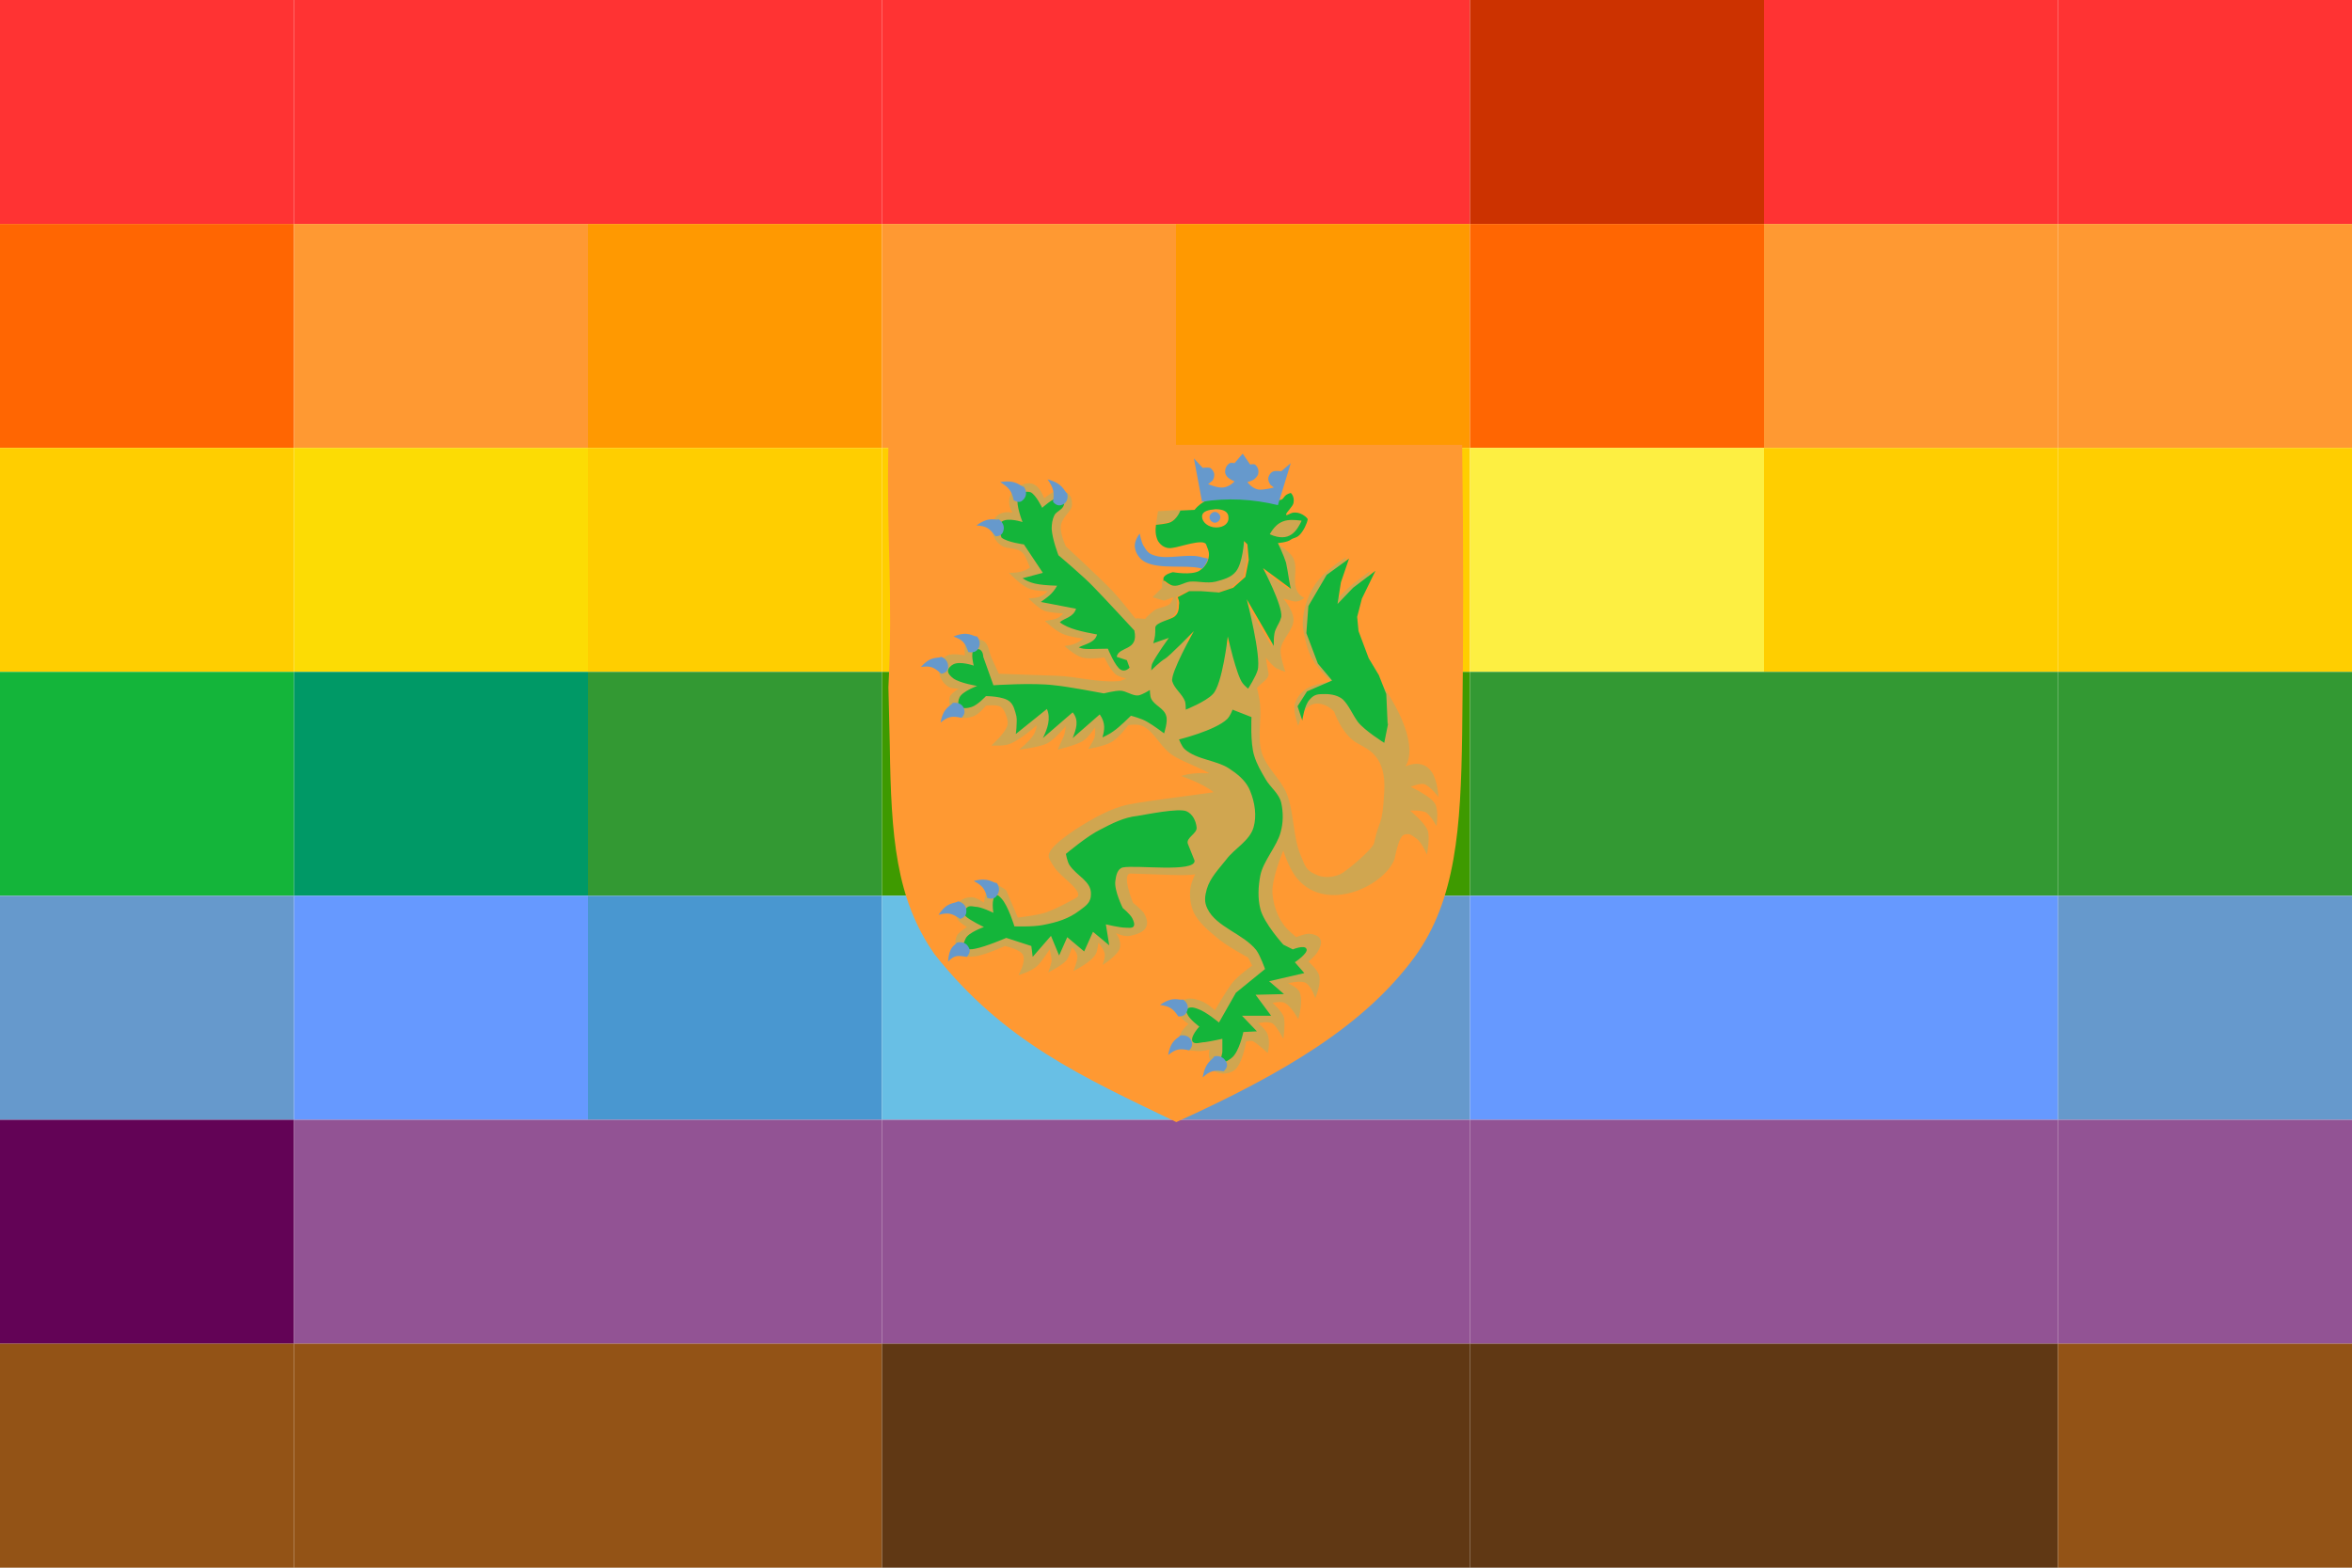 <?xml version="1.0" encoding="utf-8" ?>
<svg baseProfile="full" height="100px" version="1.1" width="150px" xmlns="http://www.w3.org/2000/svg" xmlns:ev="http://www.w3.org/2001/xml-events" xmlns:xlink="http://www.w3.org/1999/xlink"><defs><clipPath id="mask0"><rect height="100" width="150" x="0" y="0" /></clipPath></defs><g clip-path="url(#mask0)"><rect fill="#ff3333" height="14.286" stroke="none" width="18.75" x="0.0" y="0.0" /><rect fill="#ff6602" height="14.286" stroke="none" width="18.75" x="0.0" y="14.286" /><rect fill="#ffce00" height="14.286" stroke="none" width="18.75" x="0.0" y="28.571" /><rect fill="#14b53a" height="14.286" stroke="none" width="18.75" x="0.0" y="42.857" /><rect fill="#6699cc" height="14.286" stroke="none" width="18.75" x="0.0" y="57.143" /><rect fill="#630356" height="14.286" stroke="none" width="18.75" x="0.0" y="71.429" /><rect fill="#935316" height="14.286" stroke="none" width="18.75" x="0.0" y="85.714" /><rect fill="#ff3333" height="14.286" stroke="none" width="18.75" x="18.75" y="0.0" /><rect fill="#ff9932" height="14.286" stroke="none" width="18.75" x="18.75" y="14.286" /><rect fill="#fcdc04" height="14.286" stroke="none" width="18.75" x="18.75" y="28.571" /><rect fill="#009966" height="14.286" stroke="none" width="18.75" x="18.75" y="42.857" /><rect fill="#6699ff" height="14.286" stroke="none" width="18.75" x="18.75" y="57.143" /><rect fill="#925394" height="14.286" stroke="none" width="18.75" x="18.75" y="71.429" /><rect fill="#935316" height="14.286" stroke="none" width="18.75" x="18.75" y="85.714" /><rect fill="#ff3333" height="14.286" stroke="none" width="18.75" x="37.5" y="0.0" /><rect fill="#ff9901" height="14.286" stroke="none" width="18.75" x="37.5" y="14.286" /><rect fill="#ffce00" height="14.286" stroke="none" width="18.75" x="37.5" y="28.571" /><rect fill="#339933" height="14.286" stroke="none" width="18.75" x="37.5" y="42.857" /><rect fill="#4997d0" height="14.286" stroke="none" width="18.75" x="37.5" y="57.143" /><rect fill="#925394" height="14.286" stroke="none" width="18.75" x="37.5" y="71.429" /><rect fill="#935316" height="14.286" stroke="none" width="18.75" x="37.5" y="85.714" /><rect fill="#ff3333" height="14.286" stroke="none" width="18.75" x="56.25" y="0.0" /><rect fill="#ff9932" height="14.286" stroke="none" width="18.75" x="56.25" y="14.286" /><rect fill="#ffce00" height="14.286" stroke="none" width="18.75" x="56.25" y="28.571" /><rect fill="#3e9a00" height="14.286" stroke="none" width="18.75" x="56.25" y="42.857" /><rect fill="#68bfe5" height="14.286" stroke="none" width="18.75" x="56.25" y="57.143" /><rect fill="#925394" height="14.286" stroke="none" width="18.75" x="56.25" y="71.429" /><rect fill="#603814" height="14.286" stroke="none" width="18.75" x="56.25" y="85.714" /><rect fill="#ff3333" height="14.286" stroke="none" width="18.75" x="75.0" y="0.0" /><rect fill="#ff9901" height="14.286" stroke="none" width="18.75" x="75.0" y="14.286" /><rect fill="#ffce00" height="14.286" stroke="none" width="18.75" x="75.0" y="28.571" /><rect fill="#3e9a00" height="14.286" stroke="none" width="18.75" x="75.0" y="42.857" /><rect fill="#6699cc" height="14.286" stroke="none" width="18.75" x="75.0" y="57.143" /><rect fill="#925394" height="14.286" stroke="none" width="18.75" x="75.0" y="71.429" /><rect fill="#603814" height="14.286" stroke="none" width="18.75" x="75.0" y="85.714" /><rect fill="#cc3200" height="14.286" stroke="none" width="18.75" x="93.75" y="0.0" /><rect fill="#ff6602" height="14.286" stroke="none" width="18.75" x="93.75" y="14.286" /><rect fill="#fdef42" height="14.286" stroke="none" width="18.75" x="93.75" y="28.571" /><rect fill="#339933" height="14.286" stroke="none" width="18.75" x="93.75" y="42.857" /><rect fill="#6699ff" height="14.286" stroke="none" width="18.75" x="93.75" y="57.143" /><rect fill="#925394" height="14.286" stroke="none" width="18.75" x="93.75" y="71.429" /><rect fill="#603814" height="14.286" stroke="none" width="18.75" x="93.75" y="85.714" /><rect fill="#ff3333" height="14.286" stroke="none" width="18.75" x="112.5" y="0.0" /><rect fill="#ff9932" height="14.286" stroke="none" width="18.75" x="112.5" y="14.286" /><rect fill="#ffce00" height="14.286" stroke="none" width="18.75" x="112.5" y="28.571" /><rect fill="#339933" height="14.286" stroke="none" width="18.75" x="112.5" y="42.857" /><rect fill="#6699ff" height="14.286" stroke="none" width="18.75" x="112.5" y="57.143" /><rect fill="#925394" height="14.286" stroke="none" width="18.75" x="112.5" y="71.429" /><rect fill="#603814" height="14.286" stroke="none" width="18.75" x="112.5" y="85.714" /><rect fill="#ff3333" height="14.286" stroke="none" width="18.75" x="131.25" y="0.0" /><rect fill="#ff9932" height="14.286" stroke="none" width="18.75" x="131.25" y="14.286" /><rect fill="#ffce00" height="14.286" stroke="none" width="18.75" x="131.25" y="28.571" /><rect fill="#339933" height="14.286" stroke="none" width="18.75" x="131.25" y="42.857" /><rect fill="#6699cc" height="14.286" stroke="none" width="18.75" x="131.25" y="57.143" /><rect fill="#925394" height="14.286" stroke="none" width="18.75" x="131.25" y="71.429" /><rect fill="#935316" height="14.286" stroke="none" width="18.75" x="131.25" y="85.714" /></g><g transform="translate(53.376, 28.376) scale(0.432) rotate(0, 50.0, 50.0)"><path d="M 7.8,44.3 C 8.0,58.0 8.7,67.0 14.4,75.2 C 24.6,88.1 36.2,93.3 50.1,100.0 C 66.0,92.8 77.9,85.7 85.3,75.6 C 91.4,67.2 92.1,56.5 92.3,42.8 C 92.5,28.5 92.5,14.3 92.3,0.0 L 7.6,0.0 C 7.3,14.3 8.3,21.6 7.6,35.8 L 7.8,44.3" fill="#ff9932" stroke="none" stroke-width="0px" /><path d="M 88.3,53.0 C 88.9,54.1 88.5,56.3 88.5,56.3 C 88.5,56.3 87.8,54.9 87.0,54.3 C 86.3,53.9 84.6,54.0 84.6,54.0 C 84.6,54.0 86.7,55.7 87.2,56.9 C 87.6,58.0 87.1,60.5 87.1,60.5 C 87.1,60.5 86.3,58.6 85.5,58.1 C 84.9,57.7 84.7,57.4 84.0,57.5 C 83.4,57.6 83.0,57.9 82.3,61.2 L 82.3,61.2 C 80.8,65.1 72.4,69.2 68.0,64.1 C 66.7,62.6 65.9,59.9 65.9,59.9 C 65.9,59.9 64.1,64.1 64.3,66.3 C 64.5,68.5 65.4,70.6 66.9,71.9 L 67.8,72.7 C 67.8,72.7 69.2,72.1 69.9,72.2 C 70.5,72.3 71.2,72.5 71.4,73.1 C 71.6,73.6 71.3,74.3 71.0,74.8 C 70.7,75.4 69.6,76.3 69.6,76.3 C 69.6,76.3 71.0,77.5 71.2,78.4 C 71.5,79.8 70.6,81.7 70.6,81.7 C 70.6,81.7 70.2,80.2 69.3,79.5 C 68.6,79.0 66.6,79.5 66.6,79.5 C 66.6,79.5 68.0,80.1 68.3,80.8 C 68.9,82.2 68.1,84.8 68.1,84.8 C 68.1,84.8 67.1,82.9 66.1,82.4 C 65.6,82.1 64.3,82.4 64.3,82.4 C 64.3,82.4 65.8,83.7 66.0,84.6 C 66.2,85.8 65.9,87.7 65.9,87.7 C 65.9,87.7 65.0,86 64.4,85.5 C 63.7,85 62.2,85.4 62.2,85.4 C 62.2,85.4 63.4,86.4 63.6,87.1 C 64.0,88.3 63.6,89.8 63.6,89.8 C 63.6,89.8 62.3,88.6 61.5,88.1 C 61.2,87.9 60.4,88.1 60.4,88.1 C 60.4,88.1 59.9,91.5 58.6,92.4 C 57.8,92.9 56.6,93 55.8,92.5 C 55.2,92.1 55.1,91.3 55,90.6 C 54.8,90.0 55.0,89.3 55.0,89.3 C 55.0,89.3 53.7,89.6 53.1,89.5 C 52.2,89.4 51.4,89.5 50.9,88.8 C 50.5,88.2 50.5,87.4 50.8,86.8 C 51.0,86.3 51.9,85.5 51.9,85.5 C 51.9,85.5 50.9,84.9 50.6,84.2 C 50.3,83.4 50.3,82.7 51.0,82.1 C 51.7,81.5 52.9,81.8 53.7,82.1 C 54.8,82.5 55.8,83.5 55.8,83.5 C 55.8,83.5 57.4,80.7 58.4,79.4 C 59.2,78.4 61.3,76.9 61.3,76.9 L 60.7,75.7 C 60.7,75.7 57.3,73.9 55.9,72.6 C 54.7,71.6 53.4,70.5 52.7,69.1 C 52.2,68 52.0,66.6 52.2,65.4 C 52.3,64.7 52.6,64 52.9,63.4 C 51.6,63.7 47.1,63.4 43.4,63.3 C 41.9,63.2 43.7,67.6 43.7,67.6 C 43.7,67.6 44.8,68.5 45.3,69.1 C 45.7,69.8 46,70.6 45.6,71.3 C 45.2,72 44.2,72.3 43.3,72.5 C 42.4,72.7 41.2,72.1 41.2,72.1 C 41.6,72.7 41.9,73.4 41.8,74.1 C 41.7,75.3 39.2,76.8 39.2,76.8 C 39.2,76.8 39.7,75.6 39.5,75 C 39.3,74.3 38.6,73.5 38.6,73.5 C 38.6,73.5 38.5,74.5 38.3,75 C 37.8,76.3 34.9,77.7 34.9,77.7 C 34.9,77.7 35.5,76.3 35.5,75.6 C 35.5,74.9 34.7,74.2 34.7,74.2 C 34.7,74.2 34.4,75.3 33.9,76.1 C 33.2,76.9 31.2,77.9 31.2,77.9 C 31.2,77.9 31.6,76.8 31.7,76.2 C 31.7,75.6 31.4,74.5 31.4,74.5 C 31.4,74.5 30.2,76.4 29.5,77 C 28.6,77.8 26.8,78.3 26.8,78.3 C 26.8,78.3 27.9,76.4 27.5,75.4 C 27.2,74.5 24.8,74 24.8,74 C 24.8,74 22.2,75.2 20.6,75.5 C 19.8,75.6 18.7,75.7 18.2,75.1 C 17.4,74.3 17.3,73.5 17.7,72.5 C 17.9,72 19.2,71.2 19.2,71.2 C 19.2,71.2 18.2,70.6 17.9,70.2 C 17.4,69.5 17.4,68.7 17.8,67.9 C 18.2,67.1 19,66.8 19.9,66.8 C 20.6,66.8 21.7,67.6 21.7,67.6 C 21.7,67.6 22,65.4 22.8,65 C 23.6,64.6 25,65.8 25,65.8 L 26.7,69.8 C 26.7,69.8 29.4,69.5 30.7,69.1 C 32.5,68.5 35.3,66.9 35.3,66.9 C 36.6,66.2 33.7,64.2 32.7,63.1 C 31.9,62.3 31.4,61.2 31.4,61.2 C 30.6,60 33.3,58.1 35.2,56.8 C 37.7,55.2 40.5,53.6 43.1,53.1 C 46.2,52.5 52.2,51.8 55.6,51.3 C 54.1,50 50.8,48.9 50.8,48.9 C 52.1,48.5 53.5,48.4 55,48.5 C 53.4,47.6 51.6,47 50,46.1 C 47.9,45 47.1,42.6 45.3,41.6 C 44.4,41.1 43,41.4 43,41.4 C 43,41.4 41.5,43.4 40.5,43.9 C 39.5,44.5 37.1,44.9 37.1,44.9 C 37.1,44.9 37.8,43.8 38,43.3 C 38.2,42.7 38.1,41.7 38.1,41.7 C 38.1,41.7 37.1,43.3 36.2,43.8 C 35.1,44.4 32.6,45 32.6,45 C 32.6,45 33.2,43.6 33.5,43 C 33.7,42.5 33.8,41.5 33.8,41.5 C 33.8,41.5 32.2,43.5 31,44.1 C 29.7,44.7 26.9,45 26.9,45 C 26.9,45 28.4,43.8 28.9,43 C 29.4,42.4 29.5,41.4 29.5,41.4 C 29.5,41.4 27.1,43.6 25.4,44.2 C 24.6,44.5 22.8,44.4 22.8,44.4 C 22.8,44.4 24.7,42.7 25.1,41.6 C 25.3,41.2 25.2,40.7 25.1,40.3 C 24.9,39.7 24.7,39.1 24.2,38.7 C 23.6,38.3 22,38.5 22,38.5 C 22,38.5 21,39.8 20.1,40.1 C 19.1,40.4 18.2,40.5 17.4,39.8 C 16.7,39.2 16.4,38 16.7,37.1 C 17.1,36.5 18.0,36.0 18.0,36.0 C 18.0,36.0 17.0,36.0 16.6,35.8 C 15.6,35.3 15,34.1 15,33.0 C 15,32.1 15.5,31.5 16.3,31.1 C 17.1,30.7 18.9,31.1 18.9,31.1 C 18.9,31.1 18.7,29.4 19.2,28.9 C 19.8,28.4 20.8,28.6 21.5,28.9 C 22.4,29.3 22.4,30.4 22.8,31.4 L 23.9,33.8 C 23.9,33.8 29.5,34 32.5,34.1 C 35.3,34.2 38.5,35.1 41.3,34.9 C 41.5,34.9 41.8,34.9 42,34.8 C 42,34.8 42,34.8 42,34.8 L 42.7,34.5 C 42.2,34.4 41.7,34.2 41.3,34.0 C 40.4,33.4 39.5,31.4 39.5,31.4 C 39.5,31.4 37.2,31.7 36.2,31.4 C 35.1,31.1 33.6,29.7 33.6,29.7 C 34.6,29.6 35.4,29.4 36.4,28.6 C 36.4,28.6 34.4,28.4 33.3,27.9 C 32.3,27.5 30.7,26.0 30.7,26.0 C 31.6,25.8 32.6,25.9 33.4,24.9 C 33.4,24.9 31.4,24.8 30.6,24.5 C 29.7,24.1 28.3,22.7 28.3,22.7 C 29.4,22.6 30.4,22.5 31.1,21.6 C 31.1,21.6 29.1,21.6 28.3,21.2 C 27.1,20.7 25.4,18.9 25.4,18.9 C 26.5,18.9 27.6,18.8 28.5,18.1 L 27.9,16.7 C 27.2,15.0 25.6,15.5 24.5,15.0 C 23.5,14.5 22.9,13.3 22.9,12.6 C 22.8,11.4 23.4,9.6 25.9,10.0 C 24.7,7.9 26,6.4 27.3,5.9 C 28.6,5.4 29.7,5.6 30.6,7.9 C 30.6,7.9 31.8,6.9 32.4,6.8 C 33.3,6.6 34.3,7 34.6,7.9 C 34.7,8.3 34.8,9.1 34.5,9.5 C 34.1,10.2 33.4,10.7 33.1,11.7 C 32.8,12.9 33.8,15.0 33.8,15.0 C 33.8,15.0 38.6,19.4 40.8,21.7 C 42,23.0 44.1,25.7 44.1,25.7 L 44.2,25.6 L 45.5,25.7 C 45.9,25.2 46.4,24.8 46.9,24.4 C 47.5,24.0 49,23.9 49.3,23.3 L 49.7,22.5 L 48.3,23 L 46.6,22.5 L 48,21.1 L 48,20.0 C 48,20.0 48.9,20.8 49.4,20.8 C 50.2,20.9 51,20.3 51.8,20.2 C 53,20.1 54.3,20.5 55.6,20.2 C 56.7,19.9 57.9,19.6 58.6,18.7 C 59.6,17.5 59.8,14.2 59.8,14.2 L 60.3,14.7 L 60.5,17.0 L 60,19.5 L 58.2,21.1 L 56.1,21.8 L 53.4,21.6 L 51.7,21.6 L 50.2,22.4 L 50,22.5 C 50.1,22.7 50.3,23.2 50.2,23.6 C 50.2,24.2 50.1,24.9 49.6,25.3 C 49.4,25.5 48.9,25.7 48.4,25.9 L 49.1,25.9 L 49.3,30.1 L 50.6,29 L 51,29 C 51.8,28.2 52.5,27.5 52.5,27.5 C 52.5,27.5 52.1,28.1 51.6,29.1 L 57.3,29.4 C 57.4,28.8 57.4,28.5 57.4,28.5 C 57.4,28.5 57.5,28.9 57.6,29.4 L 61.3,29.6 C 61.3,29.6 61.1,31.1 61.3,32.3 C 61.4,32.8 61.5,33.3 61.6,33.8 C 61.7,33.7 61.7,33.5 61.8,33.4 C 62.4,31.4 60.2,22.9 60.2,22.9 L 64.2,29.8 C 64.2,29.8 64.1,28 64.5,27.3 C 64.8,26.6 65.1,26.3 65.3,25.5 C 65.5,23.8 62.6,18.3 62.6,18.3 L 66.8,21.4 C 66.8,21.4 66.6,18.7 66.2,17.5 C 65.9,16.5 65,14.6 65,14.6 C 65,14.6 66.8,15.7 67.3,16.6 C 68.2,18.2 67.1,20.1 68,21.7 C 68.3,22.3 69,22.6 69,22.6 C 69,22.6 68.2,23.3 67.4,23.1 C 66.7,22.9 65.9,22.7 65.9,22.7 C 65.9,22.7 67.3,24.3 67.4,25.7 C 67.5,27.3 65.7,28.6 65.5,30.2 C 65.4,31.3 66.2,33.5 66.2,33.5 C 66.2,33.5 65.1,33.2 64.6,32.8 C 64.2,32.5 63.3,31.4 63.3,31.4 L 63.7,33.7 C 63.9,34.5 62.7,35.1 62,35.9 C 62.2,36.6 62.3,37.2 62.4,37.8 C 62.8,40.3 62,43 62.7,45.4 C 63.4,47.7 65.5,49.3 66.4,51.5 C 67.5,54.2 67.3,58 68.5,60.7 C 69.1,62.1 69.2,62.8 70.6,63.4 C 71.7,64.0 73.2,63.9 74.3,63.4 C 75.2,63 79.1,59.7 79.3,58.8 C 80.1,55 80.5,56.7 80.8,51.2 C 81.1,46.0 78.5,45.0 76.9,44.1 C 74.6,42.9 73.4,39.4 73.4,39.4 C 72.8,38.7 71.8,38.2 70.9,38.2 C 70.3,38.2 69.7,38.5 69.3,38.9 C 68.6,39.6 68.1,41.5 68.1,41.5 C 68.1,41.5 67.3,39.3 67.6,38.3 C 67.9,37.2 68.7,36.3 69.7,35.8 C 71.2,35.1 73.0,35.0 73.0,35.0 C 73.0,35.0 71.0,33.2 70.0,31.3 C 69.2,29.8 68.8,27.0 68.8,27.0 C 68.6,24.9 69.4,22.4 70.6,20.6 C 72.2,18.3 75.2,16.6 75.2,16.6 C 75.2,16.6 74.3,18.6 73.7,20.5 C 73.3,21.8 73.3,23.5 73.3,23.5 C 73.3,23.5 74.2,22.3 75.1,21.5 C 76.3,20.3 78.8,18.6 78.8,18.6 C 78.8,18.6 76.8,22.0 76.3,24.1 C 76.1,25.0 76.2,26.1 76.4,27.0 C 76.7,28.5 77.8,30.6 78.3,32.0 C 79,34.0 79.9,34.4 81,36.2 C 86.5,44.6 83.9,47.5 83.9,47.5 C 83.9,47.5 86.4,46.2 87.8,48.3 C 88.7,49.6 88.8,52.0 88.8,52.0 C 88.8,52.0 87.6,50.4 86.7,50.1 C 86.1,49.9 84.7,50.5 84.7,50.5 C 84.7,50.5 87.7,51.9 88.3,53.0 M 68.6,11.2 C 66.4,10.9 65.1,11.1 63.9,13.2 C 66.9,14.5 67.9,12.7 68.6,11.2 M 48.3,20.0 L 48.3,20.0 L 48.3,20.0 L 48.3,20.0 M 50.8,9.6 L 47.4,9.8 L 47.1,11.7 C 47.1,11.7 48.7,11.6 49.3,11.3 C 50.3,10.9 50.8,9.6 50.8,9.6" fill="#d0a650" stroke="none" stroke-width="0px" /><path d="M 66.3,17.4 C 66.0,16.4 65.1,14.5 65.1,14.5 C 65.1,14.5 65.3,14.6 65.5,14.8 C 65.5,14.8 65.5,14.8 65.5,14.8 C 65.3,14.6 65.1,14.5 65.1,14.5 C 65.1,14.5 66.5,14.4 67.0,14 C 67.4,13.7 67.8,13.8 68.3,13.3 C 68.9,12.7 69.4,11.6 69.5,11.0 C 69.5,10.8 68.6,10.0 67.7,10.0 C 67.0,9.9 66.4,10.6 66.3,10.3 C 66.3,10.0 67.3,9.1 67.4,8.6 C 67.6,7.6 67,7.1 67,7.1 C 65.9,7.4 66.1,7.9 65.6,8.1 C 65.1,8.3 63.9,8.1 63.5,8.4 C 59.3,7.2 54.8,7.0 52.8,9.6 L 50.7,9.7 C 50.6,10.0 50.1,11.0 49.3,11.4 C 48.7,11.7 47.1,11.8 47.1,11.8 C 47,12.6 47,13.4 47.4,14.2 C 47.9,15.0 48.7,15.4 49.6,15.2 C 50.6,15.1 54.1,13.8 54.5,14.7 L 54.8,15.5 C 55.2,16.6 54.6,17.9 53.5,18.6 C 52.3,19.3 49.6,18.8 49.6,18.8 C 49.6,18.8 48.3,19.1 48.2,19.7 C 48.2,19.8 48.2,19.9 48.2,20.1 C 48.2,20.1 48.3,20.1 48.3,20.2 L 48.3,20.0 L 48.3,20.0 L 48.3,20.0 L 48.3,20.0 C 48.3,20.0 49.2,20.8 49.7,20.8 C 50.5,20.9 51.3,20.3 52.1,20.2 C 53.3,20.1 54.6,20.5 55.9,20.2 C 57,19.9 58.2,19.6 58.9,18.7 C 59.9,17.5 60.1,14.2 60.1,14.2 L 60.6,14.7 L 60.8,17.0 L 60.3,19.5 L 58.5,21.1 L 56.4,21.8 L 53.7,21.6 L 52,21.6 L 50.5,22.4 L 50.3,22.5 C 50.4,22.7 50.6,23.2 50.5,23.6 C 50.5,24.2 50.4,24.9 49.9,25.3 C 49.4,25.8 47,26.2 47,27 C 47,28 47,28.3 46.7,29.3 L 49,28.5 C 49,28.5 47.2,31 46.6,32.2 C 46.4,32.5 46.4,33.3 46.4,33.3 C 46.4,33.3 47.7,32 48.4,31.6 C 49,31.3 52.7,27.5 52.7,27.5 C 52.7,27.5 49.2,33.7 49.5,34.9 C 49.8,36 51,36.8 51.4,37.9 C 51.5,38.3 51.5,39.1 51.5,39.1 C 51.5,39.1 54.5,37.9 55.5,36.8 C 56.9,35.4 57.7,28.3 57.7,28.3 C 57.7,28.3 59,34.1 59.9,35.2 C 60.1,35.5 60.7,36 60.7,36 C 60.7,36 61.8,34.3 62.1,33.3 C 62.7,31.3 60.5,22.8 60.5,22.8 L 64.5,29.7 C 64.5,29.7 64.4,27.9 64.8,27.2 C 65.1,26.5 65.4,26.2 65.6,25.4 C 65.8,23.7 62.9,18.2 62.9,18.2 L 67.1,21.3 C 66.9,21.4 66.6,18.7 66.3,17.4 M 56.0,12.2 C 54.8,12.2 53.9,11.4 53.9,10.6 C 53.9,9.8 54.8,9.6 55.9,9.5 C 57.1,9.5 57.8,9.9 57.8,10.7 C 57.9,11.5 57.2,12.2 56.0,12.2 M 68.6,11.2 C 67.9,12.7 66.8,14.5 63.9,13.2 C 65.1,11.1 66.4,10.9 68.6,11.2 M 67.6,76.4 L 69.0,78.0 L 63.8,79.2 L 66.0,81.1 L 61.8,81.2 L 64.1,84.3 L 59.8,84.3 L 62.0,86.6 L 60.0,86.7 C 60.0,86.7 59.4,89.6 58.3,90.5 C 57.9,90.8 57.3,91.3 56.9,91 C 56.5,90.7 56.9,90 56.9,89.6 L 56.9,87.7 C 56.9,87.7 55.1,88.1 54.3,88.2 C 53.7,88.2 52.8,88.6 52.5,88.1 C 52.1,87.4 53.5,85.9 53.5,85.9 C 53.5,85.9 52.0,84.8 51.7,84.0 C 51.6,83.8 51.5,83.5 51.7,83.3 C 52.1,82.9 52.8,83.1 53.3,83.3 C 54.5,83.7 56.4,85.3 56.4,85.3 L 58.9,80.9 L 63.2,77.4 C 63.2,77.4 62.5,75.4 61.9,74.6 C 60,72.2 56,71.2 54.7,68.5 C 54.2,67.5 54.3,66.7 54.6,65.6 C 55.1,63.9 56.4,62.6 57.5,61.2 C 58.7,59.6 60.9,58.5 61.5,56.5 C 62.0,54.8 61.7,52.8 61.0,51.1 C 60.5,49.8 59.4,48.8 58.2,48 C 56.2,46.5 53.2,46.6 51.3,44.9 C 50.9,44.5 50.5,43.5 50.5,43.5 C 50.5,43.5 55.8,42.2 57.6,40.5 C 58.1,40 58.4,39.1 58.4,39.1 L 61.2,40.2 C 61.2,40.2 61.0,44 61.6,45.9 C 62.0,47.2 62.6,48.2 63.3,49.4 C 64.0,50.6 65.3,51.5 65.6,52.9 C 65.9,54.3 65.9,55.8 65.5,57.2 C 65,59.2 62.9,61.5 62.5,63.6 C 62.2,65.2 62.1,66.9 62.5,68.5 C 63,70.6 65.9,73.8 65.9,73.8 L 67.3,74.5 C 67.3,74.5 69,73.8 69.3,74.4 C 69.7,75.0 67.6,76.4 67.6,76.4 M 42.2,62.4 C 41.4,62.6 41.2,63.6 41.1,64.4 C 40.9,65.8 42.2,68.4 42.2,68.4 C 42.2,68.4 43.3,69.3 43.6,69.9 C 43.8,70.3 44.0,70.8 43.8,71.1 C 43.6,71.4 43.1,71.3 42.7,71.3 C 41.7,71.3 39.7,70.8 39.7,70.8 L 40.2,73.9 L 37.8,71.9 L 36.5,74.8 L 34,72.7 L 32.8,75.4 L 31.6,72.5 L 28.9,75.6 L 28.7,74 L 25,72.8 C 25,72.8 22,74.1 20.4,74.4 C 19.9,74.5 19.2,74.6 18.9,74.2 C 18.5,73.8 18.8,73.4 19,72.9 C 19.4,72.0 21.7,71.2 21.7,71.2 C 21.7,71.2 19.6,70.2 19,69.6 C 18.8,69.3 18.8,68.9 19,68.6 C 19.3,68 19.8,68.1 20.4,68.2 C 21.3,68.2 23.1,69.1 23.1,69.1 C 23.1,69.1 22.7,66.9 23.5,66.5 C 23.8,66.4 24.1,66.8 24.3,67 C 25.3,68.1 26.2,71.1 26.2,71.1 C 26.2,71.1 28.9,71.2 30.4,70.9 C 32.5,70.5 34.2,70.0 35.9,68.7 C 36.7,68.1 37.5,67.6 37.5,66.4 C 37.6,64.4 35.4,63.7 34.3,62 C 34,61.5 33.8,60.4 33.8,60.4 C 33.8,60.4 37,57.7 38.9,56.8 C 40.6,55.9 42.4,55 44.3,54.8 C 45.6,54.6 50.4,53.6 51.6,54.1 C 52.5,54.5 53.0,55.5 53.1,56.5 C 53.2,57.4 51.5,58.0 51.8,58.9 L 52.8,61.4 C 52.9,63.2 44.2,62.0 42.2,62.4 M 81.4,41.0 L 80.8,44.0 C 80.8,44.0 77.9,42.2 76.9,40.9 C 76.1,39.8 75.6,38.5 74.7,37.6 C 74.0,37.0 73.0,36.8 72.1,36.8 C 71.0,36.8 70.5,36.8 69.8,37.6 C 69.0,38.4 68.7,40.7 68.7,40.7 L 68.0,38.6 L 69.4,36.4 L 73.1,34.8 L 71.0,32.3 L 69.3,27.8 L 69.6,23.8 L 72.3,19.2 L 75.6,16.8 L 74.4,20.3 L 73.9,23.5 L 76.2,21.1 L 79.5,18.6 L 77.5,22.7 L 76.8,25.4 L 77,27.5 L 78.5,31.5 L 80,34.0 L 81.1,36.8 L 81.3,41.3 L 81.4,41.0 M 18.1,38.6 C 17.8,38.3 17.9,37.7 18.1,37.3 C 18.5,36.4 20.7,35.6 20.7,35.6 C 20.7,35.6 18.2,35.2 17.2,34.5 C 16.8,34.2 16.4,33.8 16.4,33.4 C 16.4,33.0 16.8,32.6 17.2,32.4 C 18.2,31.9 20.2,32.6 20.2,32.6 C 20.2,32.6 19.7,30.8 20.2,30.3 C 20.4,30.1 21,30.1 21.2,30.3 C 21.6,30.6 21.6,31.3 21.6,31.3 L 23.1,35.5 C 23.1,35.5 28.9,35.1 32.1,35.5 C 34.2,35.7 39.4,36.7 39.4,36.7 C 39.4,36.7 41.0,36.3 41.8,36.3 C 42.7,36.3 43.6,37.1 44.5,37 C 45.1,36.9 46.2,36.2 46.2,36.2 C 46.2,36.2 46.2,37.1 46.4,37.5 C 46.9,38.5 48.3,38.9 48.6,40 C 48.9,40.8 48.3,42.6 48.3,42.6 C 48.3,42.6 46.7,41.4 45.8,40.9 C 45.0,40.4 43.4,40.0 43.4,40.0 C 43.4,40.0 41.7,41.7 40.8,42.3 C 40.3,42.7 39.2,43.2 39.2,43.2 C 39.5,42.1 39.7,41.1 38.8,39.8 L 34.8,43.3 C 35.3,42.0 35.8,40.7 34.8,39.5 L 30.4,43.3 C 31.1,41.9 31.6,40.4 31.0,39.0 L 26.4,42.7 C 26.4,42.7 26.5,42.1 26.5,41.8 C 26.5,41.2 26.6,40.7 26.5,40.1 C 26.3,39.3 26.1,38.4 25.5,37.9 C 24.6,37.1 22.0,37.1 22.0,37.1 C 22.0,37.1 20.8,38.4 19.9,38.7 C 19.3,38.9 18.5,39.0 18.1,38.6 M 23.9,12.4 C 23.9,12.0 24.0,11.5 24.4,11.3 C 25.3,10.7 27.4,11.4 27.4,11.4 C 27.4,11.4 26.4,8.9 26.7,7.8 C 26.8,7.4 27.1,7.1 27.5,7 C 27.9,6.9 28.3,6.9 28.6,7 C 29.4,7.4 30.3,9.3 30.3,9.3 C 30.3,9.3 31.8,7.9 32.7,7.8 C 33.0,7.8 33.2,7.9 33.4,8.2 C 33.5,8.4 33.6,8.6 33.5,8.9 C 33.3,9.6 32.4,9.8 32.1,10.4 C 31.8,11.0 31.7,11.7 31.7,12.4 C 31.8,14.0 32.7,16.3 32.7,16.3 C 32.7,16.3 36.5,19.5 37.9,21.0 C 39,22.1 43.9,27.4 43.9,27.4 C 44.6,30.5 41.6,29.7 41.3,31.3 L 42.8,31.8 L 43.2,32.9 C 43.2,32.9 42.6,33.6 41.9,33.2 C 41.1,32.8 40,30.1 40,30.1 C 37.8,30.1 36.5,30.3 35.7,29.9 C 36.7,29.4 38.1,29.2 38.4,28 C 36.3,27.6 34.2,27.2 32.9,26.2 C 33.5,25.6 34.9,25.5 35.3,24.2 L 30.1,23.2 C 30.9,22.6 31.8,22.1 32.5,20.8 C 29.4,20.7 28.5,20.4 27.4,19.7 L 30.4,18.9 L 27.6,14.7 C 27.6,14.7 25.2,14.4 24.3,13.7 C 24.2,13.3 23.9,12.9 23.9,12.4 M 63.7,31.4 L 63.7,31.4 L 63.7,31.4 L 63.7,31.4" fill="#14b53a" stroke="none" stroke-width="0px" /><path d="M 55.0,10.7 C 55.0,11.1 55.4,11.5 55.8,11.5 C 56.2,11.5 56.6,11.1 56.6,10.7 C 56.6,10.3 56.2,9.9 55.8,9.9 C 55.4,9.9 55.0,10.3 55.0,10.7 M 34.0,7.2 C 34.2,8.1 33.8,8.7 33.1,8.9 C 32.7,9.0 32.3,8.9 31.9,8.4 C 32.1,7.0 32.0,6.4 31.1,5.1 C 33.4,5.7 33.5,6.8 34.0,7.2 L 34.0,7.2 M 27.6,6.2 C 28.1,6.9 28.0,7.7 27.4,8.2 C 27.1,8.5 26.7,8.5 26.1,8.2 C 25.8,6.8 25.4,6.3 24.1,5.5 C 26.5,5.1 27.0,6.1 27.6,6.2 L 27.6,6.2 L 27.6,6.2 M 23.9,11.0 C 24.6,11.5 24.8,12.2 24.5,12.9 C 24.3,13.3 24.0,13.5 23.4,13.5 C 22.5,12.3 22.1,12.0 20.6,11.9 C 22.5,10.5 23.3,11.2 23.9,11.0 L 23.9,11.0 M 17.9,67.4 C 18.7,67.6 19.2,68.2 19.1,69.0 C 19.1,69.4 18.8,69.8 18.2,70.0 C 17.0,69.2 16.5,69.0 15.0,69.4 C 16.3,67.4 17.3,67.8 17.9,67.4 L 17.9,67.4 M 17.7,73.5 C 18.5,73.3 19.2,73.6 19.5,74.3 C 19.7,74.7 19.6,75.1 19.2,75.6 C 17.8,75.4 17.4,75.3 16.4,76.3 C 16.6,73.9 17.4,74.0 17.7,73.5 C 17.7,73.5 17.7,73.5 17.7,73.5 M 23.6,64.7 C 24.1,65.4 24.0,66.1 23.5,66.7 C 23.2,67.0 22.8,67.1 22.2,66.9 C 21.8,65.5 21.5,65.1 20.2,64.4 C 22.4,63.8 23.0,64.7 23.6,64.7 L 23.6,64.7 M 20.7,28.3 C 21.2,29.0 21.2,29.7 20.7,30.3 C 20.4,30.6 20.0,30.7 19.4,30.6 C 18.9,29.2 18.6,28.8 17.2,28.3 C 19.4,27.4 20.0,28.3 20.7,28.3 C 20.7,28.3 20.7,28.3 20.7,28.3 M 15.4,31.3 C 16.2,31.6 16.5,32.3 16.4,33.0 C 16.3,33.4 16,33.7 15.4,33.8 C 14.3,32.8 13.8,32.6 12.4,32.8 C 13.9,31.1 14.8,31.6 15.4,31.3 L 15.4,31.3 M 17.1,38.1 C 17.9,38.0 18.6,38.3 18.8,39.1 C 18.9,39.5 18.8,39.9 18.4,40.3 C 17,40 16.4,40.1 15.3,41 C 15.7,38.7 16.8,38.6 17.1,38.1 C 17.1,38.1 17.1,38.1 17.1,38.1 M 51.1,81.9 C 51.8,82.4 52.0,83.1 51.6,83.8 C 51.4,84.2 51.1,84.4 50.4,84.4 C 49.6,83.2 49.1,82.9 47.7,82.7 C 49.7,81.3 50.5,82.1 51.1,81.9 L 51.1,81.9 L 51.1,81.9 M 50.7,87.2 C 51.5,87.1 52.2,87.4 52.4,88.2 C 52.5,88.6 52.4,89.0 52,89.4 C 50.6,89.1 50,89.2 48.9,90.1 C 49.3,87.8 50.3,87.7 50.7,87.2 L 50.7,87.2 L 50.7,87.2 M 55.7,90.3 C 56.5,90.1 57.2,90.5 57.5,91.2 C 57.7,91.6 57.6,92.0 57.1,92.5 C 55.7,92.3 55.1,92.4 54.0,93.4 C 54.4,91.0 55.4,90.9 55.7,90.3 L 55.7,90.3 M 54.8,16.8 C 54.3,16.7 53.8,16.6 53.5,16.5 C 51.6,16.1 48.9,16.9 47.1,16.4 C 46.0,16.1 45.8,15.8 45.2,14.8 C 44.9,14.2 44.7,13.1 44.7,13.1 C 44.7,13.1 43.8,14.2 44.0,15.2 C 44.1,16.0 44.7,16.9 45.5,17.3 C 47.6,18.4 51.3,17.7 53.6,18.2 C 53.7,18.2 53.9,18.3 53.9,18.3 C 53.9,18.3 54.4,17.9 54.8,16.8 M 52.7,2.0 L 54.0,3.4 C 54.0,3.4 54.7,3.3 55.1,3.4 C 55.4,3.6 55.7,4.0 55.7,4.4 C 55.7,4.8 55.6,5.2 55.3,5.4 L 54.8,5.8 C 54.8,5.8 56.2,6.4 57,6.3 C 58,6.2 58.7,5.4 58.7,5.4 C 58.7,5.4 58,5.1 57.7,4.8 C 57.5,4.6 57.3,4.3 57.3,4 C 57.3,3.5 57.5,3 58,2.7 C 58.2,2.6 58.7,2.7 58.7,2.7 L 59.9,1.3 L 61.0,2.9 C 61.0,2.9 61.5,2.8 61.7,2.9 C 62.1,3.2 62.3,3.7 62.2,4.2 C 62.2,4.5 61.9,4.8 61.7,5.0 C 61.4,5.3 60.6,5.5 60.6,5.5 C 60.6,5.5 61.2,6.4 62.2,6.6 C 63.0,6.7 64.5,6.3 64.5,6.3 L 64.0,5.9 C 63.8,5.6 63.6,5.2 63.7,4.8 C 63.8,4.4 64.1,4 64.5,3.9 C 64.8,3.8 65.6,3.9 65.6,3.9 L 67.0,2.7 L 65.1,8.9 C 61.4,8.0 57.6,7.8 53.9,8.4 L 52.7,2.0" fill="#6699cc" stroke="none" stroke-width="0px" /></g></svg>